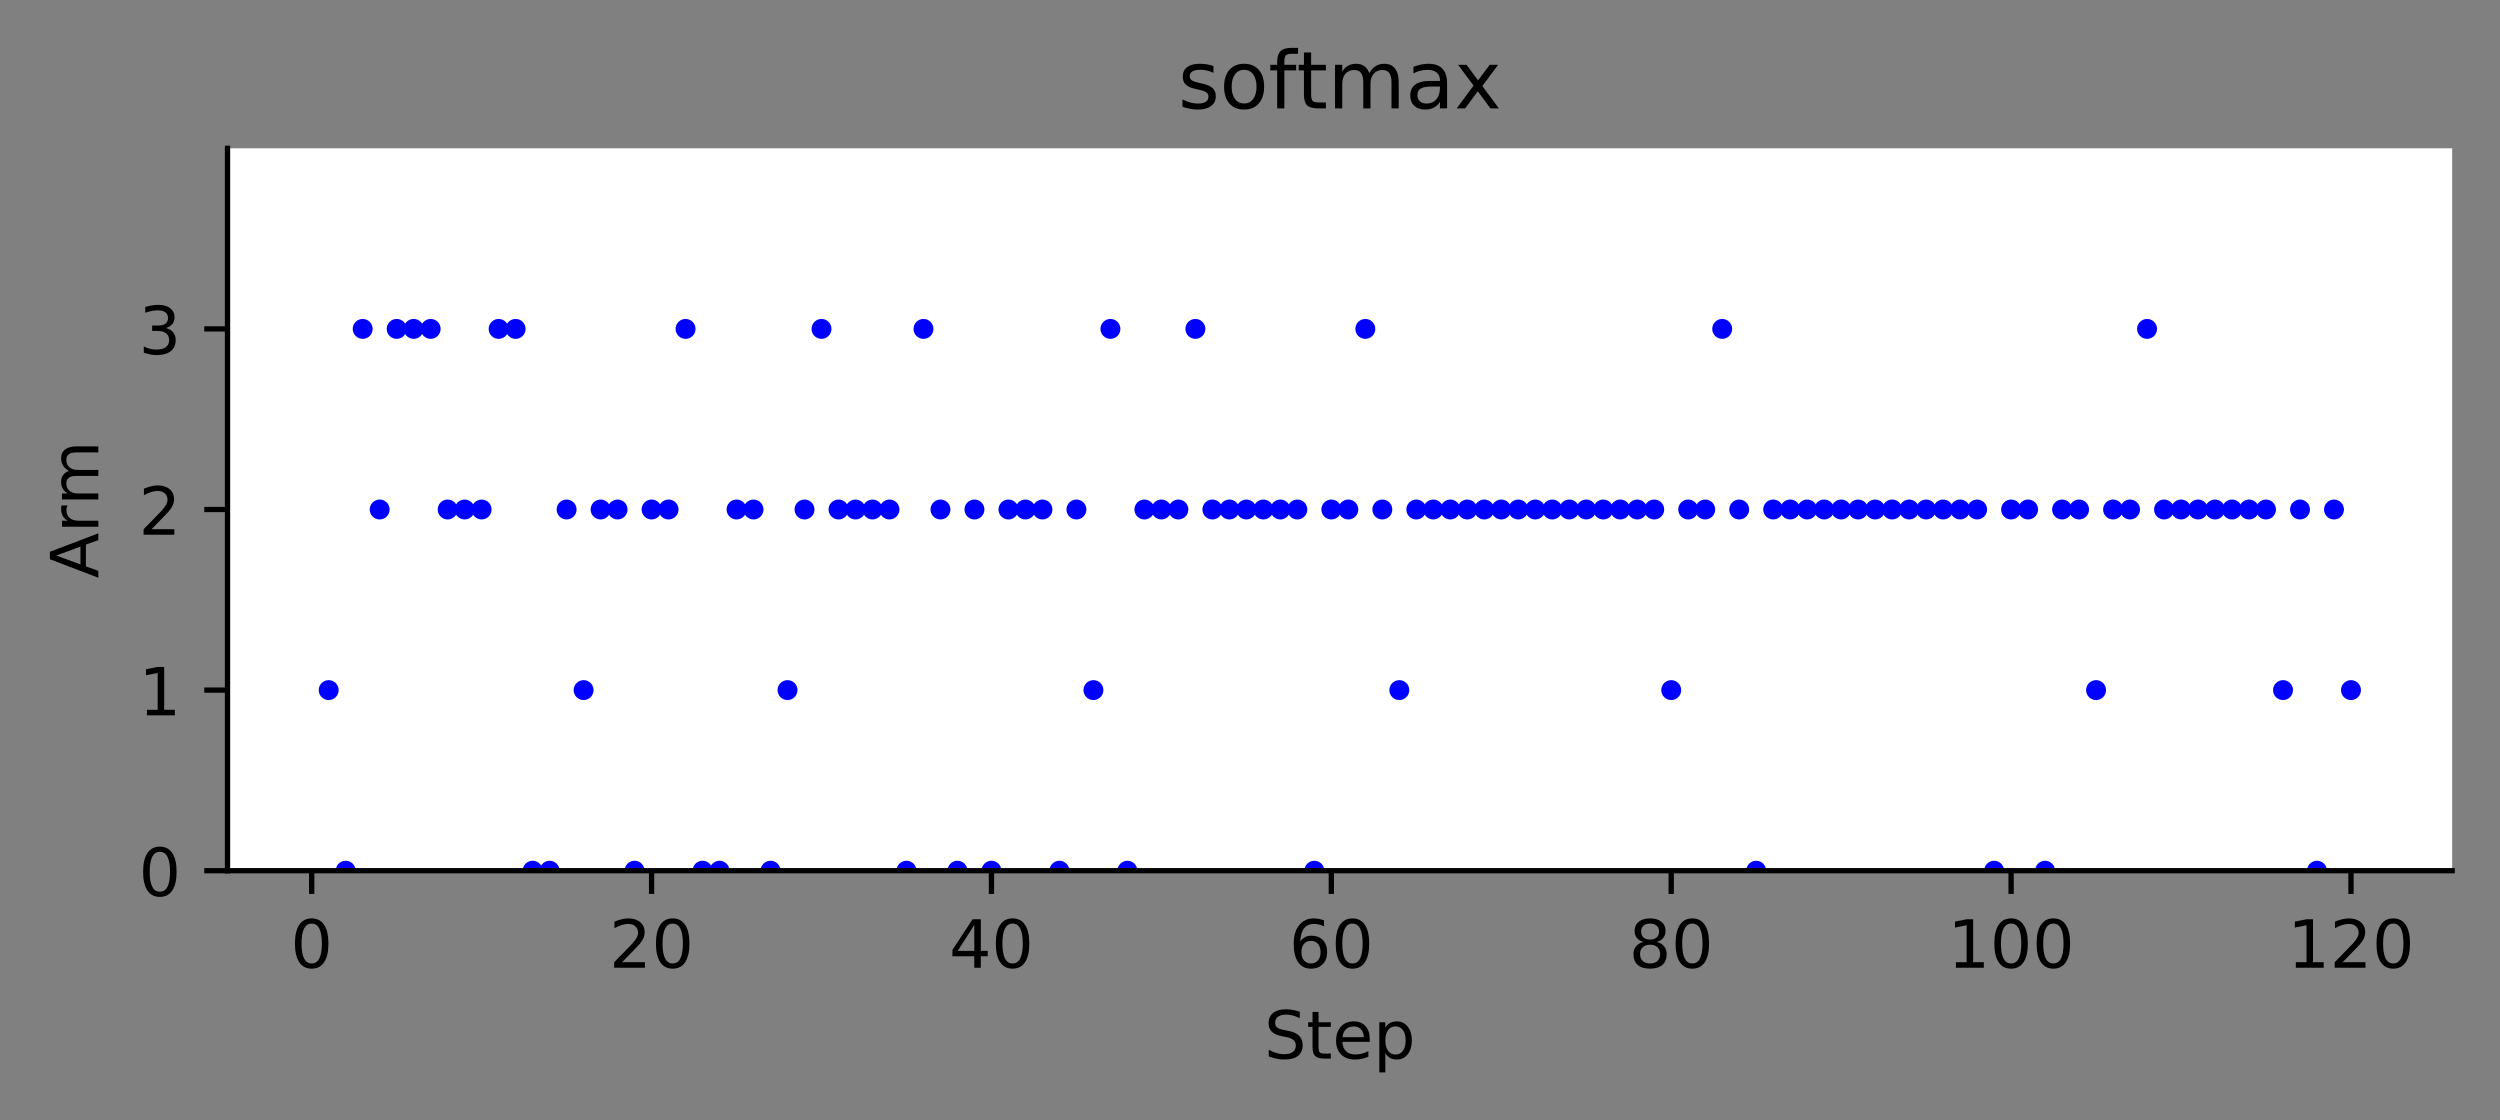 <?xml version="1.0" encoding="utf-8" standalone="no"?>
<!DOCTYPE svg PUBLIC "-//W3C//DTD SVG 1.1//EN"
  "http://www.w3.org/Graphics/SVG/1.1/DTD/svg11.dtd">
<!-- Created with matplotlib (https://matplotlib.org/) -->
<svg height="168.594pt" version="1.1" viewBox="0 0 376.241 168.594" width="376.241pt" xmlns="http://www.w3.org/2000/svg" xmlns:xlink="http://www.w3.org/1999/xlink">
 <rect x="0" y="0" width="376.241" height="168.594" fill="#808080" stroke="none"/>
 <defs>
  <style type="text/css">
*{stroke-linecap:butt;stroke-linejoin:round;}
  </style>
 </defs>
 <g id="figure_1">
  <g id="patch_1">
   <path d="M 0 168.594 
L 376.241 168.594 
L 376.241 0 
L 0 0 
z
" style="fill:none;"/>
  </g>
  <g id="axes_1">
   <g id="patch_2">
    <path d="M 34.241 131.038 
L 369.041 131.038 
L 369.041 22.318 
L 34.241 22.318 
z
" style="fill:#ffffff;"/>
   </g>
   <g id="PathCollection_1">
    <defs>
     <path d="M 0 1 
C 0.265 1 0.52 0.895 0.707 0.707 
C 0.895 0.52 1 0.265 1 0 
C 1 -0.265 0.895 -0.52 0.707 -0.707 
C 0.52 -0.895 0.265 -1 0 -1 
C -0.265 -1 -0.52 -0.895 -0.707 -0.707 
C -0.895 -0.52 -1 -0.265 -1 0 
C -1 0.265 -0.895 0.52 -0.707 0.707 
C -0.52 0.895 -0.265 1 0 1 
z
" id="m18230f8321" style="stroke:#0000ff;"/>
    </defs>
    <g clip-path="url(#pa50f7adcae)">
     <use style="fill:#0000ff;stroke:#0000ff;" x="49.466" xlink:href="#m18230f8321" y="103.858"/>
     <use style="fill:#0000ff;stroke:#0000ff;" x="52.024" xlink:href="#m18230f8321" y="131.038"/>
     <use style="fill:#0000ff;stroke:#0000ff;" x="54.582" xlink:href="#m18230f8321" y="49.498"/>
     <use style="fill:#0000ff;stroke:#0000ff;" x="57.139" xlink:href="#m18230f8321" y="76.678"/>
     <use style="fill:#0000ff;stroke:#0000ff;" x="59.697" xlink:href="#m18230f8321" y="49.498"/>
     <use style="fill:#0000ff;stroke:#0000ff;" x="62.254" xlink:href="#m18230f8321" y="49.498"/>
     <use style="fill:#0000ff;stroke:#0000ff;" x="64.812" xlink:href="#m18230f8321" y="49.498"/>
     <use style="fill:#0000ff;stroke:#0000ff;" x="67.369" xlink:href="#m18230f8321" y="76.678"/>
     <use style="fill:#0000ff;stroke:#0000ff;" x="69.927" xlink:href="#m18230f8321" y="76.678"/>
     <use style="fill:#0000ff;stroke:#0000ff;" x="72.484" xlink:href="#m18230f8321" y="76.678"/>
     <use style="fill:#0000ff;stroke:#0000ff;" x="75.042" xlink:href="#m18230f8321" y="49.498"/>
     <use style="fill:#0000ff;stroke:#0000ff;" x="77.599" xlink:href="#m18230f8321" y="49.498"/>
     <use style="fill:#0000ff;stroke:#0000ff;" x="80.157" xlink:href="#m18230f8321" y="131.038"/>
     <use style="fill:#0000ff;stroke:#0000ff;" x="82.715" xlink:href="#m18230f8321" y="131.038"/>
     <use style="fill:#0000ff;stroke:#0000ff;" x="85.272" xlink:href="#m18230f8321" y="76.678"/>
     <use style="fill:#0000ff;stroke:#0000ff;" x="87.83" xlink:href="#m18230f8321" y="103.858"/>
     <use style="fill:#0000ff;stroke:#0000ff;" x="90.387" xlink:href="#m18230f8321" y="76.678"/>
     <use style="fill:#0000ff;stroke:#0000ff;" x="92.945" xlink:href="#m18230f8321" y="76.678"/>
     <use style="fill:#0000ff;stroke:#0000ff;" x="95.502" xlink:href="#m18230f8321" y="131.038"/>
     <use style="fill:#0000ff;stroke:#0000ff;" x="98.06" xlink:href="#m18230f8321" y="76.678"/>
     <use style="fill:#0000ff;stroke:#0000ff;" x="100.617" xlink:href="#m18230f8321" y="76.678"/>
     <use style="fill:#0000ff;stroke:#0000ff;" x="103.175" xlink:href="#m18230f8321" y="49.498"/>
     <use style="fill:#0000ff;stroke:#0000ff;" x="105.733" xlink:href="#m18230f8321" y="131.038"/>
     <use style="fill:#0000ff;stroke:#0000ff;" x="108.29" xlink:href="#m18230f8321" y="131.038"/>
     <use style="fill:#0000ff;stroke:#0000ff;" x="110.848" xlink:href="#m18230f8321" y="76.678"/>
     <use style="fill:#0000ff;stroke:#0000ff;" x="113.405" xlink:href="#m18230f8321" y="76.678"/>
     <use style="fill:#0000ff;stroke:#0000ff;" x="115.963" xlink:href="#m18230f8321" y="131.038"/>
     <use style="fill:#0000ff;stroke:#0000ff;" x="118.52" xlink:href="#m18230f8321" y="103.858"/>
     <use style="fill:#0000ff;stroke:#0000ff;" x="121.078" xlink:href="#m18230f8321" y="76.678"/>
     <use style="fill:#0000ff;stroke:#0000ff;" x="123.635" xlink:href="#m18230f8321" y="49.498"/>
     <use style="fill:#0000ff;stroke:#0000ff;" x="126.193" xlink:href="#m18230f8321" y="76.678"/>
     <use style="fill:#0000ff;stroke:#0000ff;" x="128.75" xlink:href="#m18230f8321" y="76.678"/>
     <use style="fill:#0000ff;stroke:#0000ff;" x="131.308" xlink:href="#m18230f8321" y="76.678"/>
     <use style="fill:#0000ff;stroke:#0000ff;" x="133.866" xlink:href="#m18230f8321" y="76.678"/>
     <use style="fill:#0000ff;stroke:#0000ff;" x="136.423" xlink:href="#m18230f8321" y="131.038"/>
     <use style="fill:#0000ff;stroke:#0000ff;" x="138.981" xlink:href="#m18230f8321" y="49.498"/>
     <use style="fill:#0000ff;stroke:#0000ff;" x="141.538" xlink:href="#m18230f8321" y="76.678"/>
     <use style="fill:#0000ff;stroke:#0000ff;" x="144.096" xlink:href="#m18230f8321" y="131.038"/>
     <use style="fill:#0000ff;stroke:#0000ff;" x="146.653" xlink:href="#m18230f8321" y="76.678"/>
     <use style="fill:#0000ff;stroke:#0000ff;" x="149.211" xlink:href="#m18230f8321" y="131.038"/>
     <use style="fill:#0000ff;stroke:#0000ff;" x="151.768" xlink:href="#m18230f8321" y="76.678"/>
     <use style="fill:#0000ff;stroke:#0000ff;" x="154.326" xlink:href="#m18230f8321" y="76.678"/>
     <use style="fill:#0000ff;stroke:#0000ff;" x="156.884" xlink:href="#m18230f8321" y="76.678"/>
     <use style="fill:#0000ff;stroke:#0000ff;" x="159.441" xlink:href="#m18230f8321" y="131.038"/>
     <use style="fill:#0000ff;stroke:#0000ff;" x="161.999" xlink:href="#m18230f8321" y="76.678"/>
     <use style="fill:#0000ff;stroke:#0000ff;" x="164.556" xlink:href="#m18230f8321" y="103.858"/>
     <use style="fill:#0000ff;stroke:#0000ff;" x="167.114" xlink:href="#m18230f8321" y="49.498"/>
     <use style="fill:#0000ff;stroke:#0000ff;" x="169.671" xlink:href="#m18230f8321" y="131.038"/>
     <use style="fill:#0000ff;stroke:#0000ff;" x="172.229" xlink:href="#m18230f8321" y="76.678"/>
     <use style="fill:#0000ff;stroke:#0000ff;" x="174.786" xlink:href="#m18230f8321" y="76.678"/>
     <use style="fill:#0000ff;stroke:#0000ff;" x="177.344" xlink:href="#m18230f8321" y="76.678"/>
     <use style="fill:#0000ff;stroke:#0000ff;" x="179.901" xlink:href="#m18230f8321" y="49.498"/>
     <use style="fill:#0000ff;stroke:#0000ff;" x="182.459" xlink:href="#m18230f8321" y="76.678"/>
     <use style="fill:#0000ff;stroke:#0000ff;" x="185.017" xlink:href="#m18230f8321" y="76.678"/>
     <use style="fill:#0000ff;stroke:#0000ff;" x="187.574" xlink:href="#m18230f8321" y="76.678"/>
     <use style="fill:#0000ff;stroke:#0000ff;" x="190.132" xlink:href="#m18230f8321" y="76.678"/>
     <use style="fill:#0000ff;stroke:#0000ff;" x="192.689" xlink:href="#m18230f8321" y="76.678"/>
     <use style="fill:#0000ff;stroke:#0000ff;" x="195.247" xlink:href="#m18230f8321" y="76.678"/>
     <use style="fill:#0000ff;stroke:#0000ff;" x="197.804" xlink:href="#m18230f8321" y="131.038"/>
     <use style="fill:#0000ff;stroke:#0000ff;" x="200.362" xlink:href="#m18230f8321" y="76.678"/>
     <use style="fill:#0000ff;stroke:#0000ff;" x="202.919" xlink:href="#m18230f8321" y="76.678"/>
     <use style="fill:#0000ff;stroke:#0000ff;" x="205.477" xlink:href="#m18230f8321" y="49.498"/>
     <use style="fill:#0000ff;stroke:#0000ff;" x="208.034" xlink:href="#m18230f8321" y="76.678"/>
     <use style="fill:#0000ff;stroke:#0000ff;" x="210.592" xlink:href="#m18230f8321" y="103.858"/>
     <use style="fill:#0000ff;stroke:#0000ff;" x="213.15" xlink:href="#m18230f8321" y="76.678"/>
     <use style="fill:#0000ff;stroke:#0000ff;" x="215.707" xlink:href="#m18230f8321" y="76.678"/>
     <use style="fill:#0000ff;stroke:#0000ff;" x="218.265" xlink:href="#m18230f8321" y="76.678"/>
     <use style="fill:#0000ff;stroke:#0000ff;" x="220.822" xlink:href="#m18230f8321" y="76.678"/>
     <use style="fill:#0000ff;stroke:#0000ff;" x="223.38" xlink:href="#m18230f8321" y="76.678"/>
     <use style="fill:#0000ff;stroke:#0000ff;" x="225.937" xlink:href="#m18230f8321" y="76.678"/>
     <use style="fill:#0000ff;stroke:#0000ff;" x="228.495" xlink:href="#m18230f8321" y="76.678"/>
     <use style="fill:#0000ff;stroke:#0000ff;" x="231.052" xlink:href="#m18230f8321" y="76.678"/>
     <use style="fill:#0000ff;stroke:#0000ff;" x="233.61" xlink:href="#m18230f8321" y="76.678"/>
     <use style="fill:#0000ff;stroke:#0000ff;" x="236.168" xlink:href="#m18230f8321" y="76.678"/>
     <use style="fill:#0000ff;stroke:#0000ff;" x="238.725" xlink:href="#m18230f8321" y="76.678"/>
     <use style="fill:#0000ff;stroke:#0000ff;" x="241.283" xlink:href="#m18230f8321" y="76.678"/>
     <use style="fill:#0000ff;stroke:#0000ff;" x="243.84" xlink:href="#m18230f8321" y="76.678"/>
     <use style="fill:#0000ff;stroke:#0000ff;" x="246.398" xlink:href="#m18230f8321" y="76.678"/>
     <use style="fill:#0000ff;stroke:#0000ff;" x="248.955" xlink:href="#m18230f8321" y="76.678"/>
     <use style="fill:#0000ff;stroke:#0000ff;" x="251.513" xlink:href="#m18230f8321" y="103.858"/>
     <use style="fill:#0000ff;stroke:#0000ff;" x="254.07" xlink:href="#m18230f8321" y="76.678"/>
     <use style="fill:#0000ff;stroke:#0000ff;" x="256.628" xlink:href="#m18230f8321" y="76.678"/>
     <use style="fill:#0000ff;stroke:#0000ff;" x="259.185" xlink:href="#m18230f8321" y="49.498"/>
     <use style="fill:#0000ff;stroke:#0000ff;" x="261.743" xlink:href="#m18230f8321" y="76.678"/>
     <use style="fill:#0000ff;stroke:#0000ff;" x="264.301" xlink:href="#m18230f8321" y="131.038"/>
     <use style="fill:#0000ff;stroke:#0000ff;" x="266.858" xlink:href="#m18230f8321" y="76.678"/>
     <use style="fill:#0000ff;stroke:#0000ff;" x="269.416" xlink:href="#m18230f8321" y="76.678"/>
     <use style="fill:#0000ff;stroke:#0000ff;" x="271.973" xlink:href="#m18230f8321" y="76.678"/>
     <use style="fill:#0000ff;stroke:#0000ff;" x="274.531" xlink:href="#m18230f8321" y="76.678"/>
     <use style="fill:#0000ff;stroke:#0000ff;" x="277.088" xlink:href="#m18230f8321" y="76.678"/>
     <use style="fill:#0000ff;stroke:#0000ff;" x="279.646" xlink:href="#m18230f8321" y="76.678"/>
     <use style="fill:#0000ff;stroke:#0000ff;" x="282.203" xlink:href="#m18230f8321" y="76.678"/>
     <use style="fill:#0000ff;stroke:#0000ff;" x="284.761" xlink:href="#m18230f8321" y="76.678"/>
     <use style="fill:#0000ff;stroke:#0000ff;" x="287.319" xlink:href="#m18230f8321" y="76.678"/>
     <use style="fill:#0000ff;stroke:#0000ff;" x="289.876" xlink:href="#m18230f8321" y="76.678"/>
     <use style="fill:#0000ff;stroke:#0000ff;" x="292.434" xlink:href="#m18230f8321" y="76.678"/>
     <use style="fill:#0000ff;stroke:#0000ff;" x="294.991" xlink:href="#m18230f8321" y="76.678"/>
     <use style="fill:#0000ff;stroke:#0000ff;" x="297.549" xlink:href="#m18230f8321" y="76.678"/>
     <use style="fill:#0000ff;stroke:#0000ff;" x="300.106" xlink:href="#m18230f8321" y="131.038"/>
     <use style="fill:#0000ff;stroke:#0000ff;" x="302.664" xlink:href="#m18230f8321" y="76.678"/>
     <use style="fill:#0000ff;stroke:#0000ff;" x="305.221" xlink:href="#m18230f8321" y="76.678"/>
     <use style="fill:#0000ff;stroke:#0000ff;" x="307.779" xlink:href="#m18230f8321" y="131.038"/>
     <use style="fill:#0000ff;stroke:#0000ff;" x="310.336" xlink:href="#m18230f8321" y="76.678"/>
     <use style="fill:#0000ff;stroke:#0000ff;" x="312.894" xlink:href="#m18230f8321" y="76.678"/>
     <use style="fill:#0000ff;stroke:#0000ff;" x="315.452" xlink:href="#m18230f8321" y="103.858"/>
     <use style="fill:#0000ff;stroke:#0000ff;" x="318.009" xlink:href="#m18230f8321" y="76.678"/>
     <use style="fill:#0000ff;stroke:#0000ff;" x="320.567" xlink:href="#m18230f8321" y="76.678"/>
     <use style="fill:#0000ff;stroke:#0000ff;" x="323.124" xlink:href="#m18230f8321" y="49.498"/>
     <use style="fill:#0000ff;stroke:#0000ff;" x="325.682" xlink:href="#m18230f8321" y="76.678"/>
     <use style="fill:#0000ff;stroke:#0000ff;" x="328.239" xlink:href="#m18230f8321" y="76.678"/>
     <use style="fill:#0000ff;stroke:#0000ff;" x="330.797" xlink:href="#m18230f8321" y="76.678"/>
     <use style="fill:#0000ff;stroke:#0000ff;" x="333.354" xlink:href="#m18230f8321" y="76.678"/>
     <use style="fill:#0000ff;stroke:#0000ff;" x="335.912" xlink:href="#m18230f8321" y="76.678"/>
     <use style="fill:#0000ff;stroke:#0000ff;" x="338.47" xlink:href="#m18230f8321" y="76.678"/>
     <use style="fill:#0000ff;stroke:#0000ff;" x="341.027" xlink:href="#m18230f8321" y="76.678"/>
     <use style="fill:#0000ff;stroke:#0000ff;" x="343.585" xlink:href="#m18230f8321" y="103.858"/>
     <use style="fill:#0000ff;stroke:#0000ff;" x="346.142" xlink:href="#m18230f8321" y="76.678"/>
     <use style="fill:#0000ff;stroke:#0000ff;" x="348.7" xlink:href="#m18230f8321" y="131.038"/>
     <use style="fill:#0000ff;stroke:#0000ff;" x="351.257" xlink:href="#m18230f8321" y="76.678"/>
     <use style="fill:#0000ff;stroke:#0000ff;" x="353.815" xlink:href="#m18230f8321" y="103.858"/>
    </g>
   </g>
   <g id="matplotlib.axis_1">
    <g id="xtick_1">
     <g id="line2d_1">
      <defs>
       <path d="M 0 0 
L 0 3.5 
" id="mbbe7fe53fc" style="stroke:#000000;stroke-width:0.8;"/>
      </defs>
      <g>
       <use style="stroke:#000000;stroke-width:0.8;" x="46.909" xlink:href="#mbbe7fe53fc" y="131.038"/>
      </g>
     </g>
     <g id="text_1">
      <!-- 0 -->
      <defs>
       <path d="M 31.781 66.406 
Q 24.172 66.406 20.328 58.906 
Q 16.5 51.422 16.5 36.375 
Q 16.5 21.391 20.328 13.891 
Q 24.172 6.391 31.781 6.391 
Q 39.453 6.391 43.281 13.891 
Q 47.125 21.391 47.125 36.375 
Q 47.125 51.422 43.281 58.906 
Q 39.453 66.406 31.781 66.406 
z
M 31.781 74.219 
Q 44.047 74.219 50.516 64.516 
Q 56.984 54.828 56.984 36.375 
Q 56.984 17.969 50.516 8.266 
Q 44.047 -1.422 31.781 -1.422 
Q 19.531 -1.422 13.062 8.266 
Q 6.594 17.969 6.594 36.375 
Q 6.594 54.828 13.062 64.516 
Q 19.531 74.219 31.781 74.219 
z
" id="DejaVuSans-48"/>
      </defs>
      <g transform="translate(43.728 145.637)scale(0.1 -0.1)">
       <use xlink:href="#DejaVuSans-48"/>
      </g>
     </g>
    </g>
    <g id="xtick_2">
     <g id="line2d_2">
      <g>
       <use style="stroke:#000000;stroke-width:0.8;" x="98.06" xlink:href="#mbbe7fe53fc" y="131.038"/>
      </g>
     </g>
     <g id="text_2">
      <!-- 20 -->
      <defs>
       <path d="M 19.188 8.297 
L 53.609 8.297 
L 53.609 0 
L 7.328 0 
L 7.328 8.297 
Q 12.938 14.109 22.625 23.891 
Q 32.328 33.688 34.812 36.531 
Q 39.547 41.844 41.422 45.531 
Q 43.312 49.219 43.312 52.781 
Q 43.312 58.594 39.234 62.25 
Q 35.156 65.922 28.609 65.922 
Q 23.969 65.922 18.812 64.312 
Q 13.672 62.703 7.812 59.422 
L 7.812 69.391 
Q 13.766 71.781 18.938 73 
Q 24.125 74.219 28.422 74.219 
Q 39.75 74.219 46.484 68.547 
Q 53.219 62.891 53.219 53.422 
Q 53.219 48.922 51.531 44.891 
Q 49.859 40.875 45.406 35.406 
Q 44.188 33.984 37.641 27.219 
Q 31.109 20.453 19.188 8.297 
z
" id="DejaVuSans-50"/>
      </defs>
      <g transform="translate(91.697 145.637)scale(0.1 -0.1)">
       <use xlink:href="#DejaVuSans-50"/>
       <use x="63.623" xlink:href="#DejaVuSans-48"/>
      </g>
     </g>
    </g>
    <g id="xtick_3">
     <g id="line2d_3">
      <g>
       <use style="stroke:#000000;stroke-width:0.8;" x="149.211" xlink:href="#mbbe7fe53fc" y="131.038"/>
      </g>
     </g>
     <g id="text_3">
      <!-- 40 -->
      <defs>
       <path d="M 37.797 64.312 
L 12.891 25.391 
L 37.797 25.391 
z
M 35.203 72.906 
L 47.609 72.906 
L 47.609 25.391 
L 58.016 25.391 
L 58.016 17.188 
L 47.609 17.188 
L 47.609 0 
L 37.797 0 
L 37.797 17.188 
L 4.891 17.188 
L 4.891 26.703 
z
" id="DejaVuSans-52"/>
      </defs>
      <g transform="translate(142.848 145.637)scale(0.1 -0.1)">
       <use xlink:href="#DejaVuSans-52"/>
       <use x="63.623" xlink:href="#DejaVuSans-48"/>
      </g>
     </g>
    </g>
    <g id="xtick_4">
     <g id="line2d_4">
      <g>
       <use style="stroke:#000000;stroke-width:0.8;" x="200.362" xlink:href="#mbbe7fe53fc" y="131.038"/>
      </g>
     </g>
     <g id="text_4">
      <!-- 60 -->
      <defs>
       <path d="M 33.016 40.375 
Q 26.375 40.375 22.484 35.828 
Q 18.609 31.297 18.609 23.391 
Q 18.609 15.531 22.484 10.953 
Q 26.375 6.391 33.016 6.391 
Q 39.656 6.391 43.531 10.953 
Q 47.406 15.531 47.406 23.391 
Q 47.406 31.297 43.531 35.828 
Q 39.656 40.375 33.016 40.375 
z
M 52.594 71.297 
L 52.594 62.312 
Q 48.875 64.062 45.094 64.984 
Q 41.312 65.922 37.594 65.922 
Q 27.828 65.922 22.672 59.328 
Q 17.531 52.734 16.797 39.406 
Q 19.672 43.656 24.016 45.922 
Q 28.375 48.188 33.594 48.188 
Q 44.578 48.188 50.953 41.516 
Q 57.328 34.859 57.328 23.391 
Q 57.328 12.156 50.688 5.359 
Q 44.047 -1.422 33.016 -1.422 
Q 20.359 -1.422 13.672 8.266 
Q 6.984 17.969 6.984 36.375 
Q 6.984 53.656 15.188 63.938 
Q 23.391 74.219 37.203 74.219 
Q 40.922 74.219 44.703 73.484 
Q 48.484 72.75 52.594 71.297 
z
" id="DejaVuSans-54"/>
      </defs>
      <g transform="translate(193.999 145.637)scale(0.1 -0.1)">
       <use xlink:href="#DejaVuSans-54"/>
       <use x="63.623" xlink:href="#DejaVuSans-48"/>
      </g>
     </g>
    </g>
    <g id="xtick_5">
     <g id="line2d_5">
      <g>
       <use style="stroke:#000000;stroke-width:0.8;" x="251.513" xlink:href="#mbbe7fe53fc" y="131.038"/>
      </g>
     </g>
     <g id="text_5">
      <!-- 80 -->
      <defs>
       <path d="M 31.781 34.625 
Q 24.75 34.625 20.719 30.859 
Q 16.703 27.094 16.703 20.516 
Q 16.703 13.922 20.719 10.156 
Q 24.75 6.391 31.781 6.391 
Q 38.812 6.391 42.859 10.172 
Q 46.922 13.969 46.922 20.516 
Q 46.922 27.094 42.891 30.859 
Q 38.875 34.625 31.781 34.625 
z
M 21.922 38.812 
Q 15.578 40.375 12.031 44.719 
Q 8.5 49.078 8.5 55.328 
Q 8.5 64.062 14.719 69.141 
Q 20.953 74.219 31.781 74.219 
Q 42.672 74.219 48.875 69.141 
Q 55.078 64.062 55.078 55.328 
Q 55.078 49.078 51.531 44.719 
Q 48 40.375 41.703 38.812 
Q 48.828 37.156 52.797 32.312 
Q 56.781 27.484 56.781 20.516 
Q 56.781 9.906 50.312 4.234 
Q 43.844 -1.422 31.781 -1.422 
Q 19.734 -1.422 13.25 4.234 
Q 6.781 9.906 6.781 20.516 
Q 6.781 27.484 10.781 32.312 
Q 14.797 37.156 21.922 38.812 
z
M 18.312 54.391 
Q 18.312 48.734 21.844 45.562 
Q 25.391 42.391 31.781 42.391 
Q 38.141 42.391 41.719 45.562 
Q 45.312 48.734 45.312 54.391 
Q 45.312 60.062 41.719 63.234 
Q 38.141 66.406 31.781 66.406 
Q 25.391 66.406 21.844 63.234 
Q 18.312 60.062 18.312 54.391 
z
" id="DejaVuSans-56"/>
      </defs>
      <g transform="translate(245.15 145.637)scale(0.1 -0.1)">
       <use xlink:href="#DejaVuSans-56"/>
       <use x="63.623" xlink:href="#DejaVuSans-48"/>
      </g>
     </g>
    </g>
    <g id="xtick_6">
     <g id="line2d_6">
      <g>
       <use style="stroke:#000000;stroke-width:0.8;" x="302.664" xlink:href="#mbbe7fe53fc" y="131.038"/>
      </g>
     </g>
     <g id="text_6">
      <!-- 100 -->
      <defs>
       <path d="M 12.406 8.297 
L 28.516 8.297 
L 28.516 63.922 
L 10.984 60.406 
L 10.984 69.391 
L 28.422 72.906 
L 38.281 72.906 
L 38.281 8.297 
L 54.391 8.297 
L 54.391 0 
L 12.406 0 
z
" id="DejaVuSans-49"/>
      </defs>
      <g transform="translate(293.12 145.637)scale(0.1 -0.1)">
       <use xlink:href="#DejaVuSans-49"/>
       <use x="63.623" xlink:href="#DejaVuSans-48"/>
       <use x="127.246" xlink:href="#DejaVuSans-48"/>
      </g>
     </g>
    </g>
    <g id="xtick_7">
     <g id="line2d_7">
      <g>
       <use style="stroke:#000000;stroke-width:0.8;" x="353.815" xlink:href="#mbbe7fe53fc" y="131.038"/>
      </g>
     </g>
     <g id="text_7">
      <!-- 120 -->
      <g transform="translate(344.271 145.637)scale(0.1 -0.1)">
       <use xlink:href="#DejaVuSans-49"/>
       <use x="63.623" xlink:href="#DejaVuSans-50"/>
       <use x="127.246" xlink:href="#DejaVuSans-48"/>
      </g>
     </g>
    </g>
    <g id="text_8">
     <!-- Step -->
     <defs>
      <path d="M 53.516 70.516 
L 53.516 60.891 
Q 47.906 63.578 42.922 64.891 
Q 37.938 66.219 33.297 66.219 
Q 25.25 66.219 20.875 63.094 
Q 16.5 59.969 16.5 54.203 
Q 16.5 49.359 19.406 46.891 
Q 22.312 44.438 30.422 42.922 
L 36.375 41.703 
Q 47.406 39.594 52.656 34.297 
Q 57.906 29 57.906 20.125 
Q 57.906 9.516 50.797 4.047 
Q 43.703 -1.422 29.984 -1.422 
Q 24.812 -1.422 18.969 -0.25 
Q 13.141 0.922 6.891 3.219 
L 6.891 13.375 
Q 12.891 10.016 18.656 8.297 
Q 24.422 6.594 29.984 6.594 
Q 38.422 6.594 43.016 9.906 
Q 47.609 13.234 47.609 19.391 
Q 47.609 24.75 44.312 27.781 
Q 41.016 30.812 33.5 32.328 
L 27.484 33.5 
Q 16.453 35.688 11.516 40.375 
Q 6.594 45.062 6.594 53.422 
Q 6.594 63.094 13.406 68.656 
Q 20.219 74.219 32.172 74.219 
Q 37.312 74.219 42.625 73.281 
Q 47.953 72.359 53.516 70.516 
z
" id="DejaVuSans-83"/>
      <path d="M 18.312 70.219 
L 18.312 54.688 
L 36.812 54.688 
L 36.812 47.703 
L 18.312 47.703 
L 18.312 18.016 
Q 18.312 11.328 20.141 9.422 
Q 21.969 7.516 27.594 7.516 
L 36.812 7.516 
L 36.812 0 
L 27.594 0 
Q 17.188 0 13.234 3.875 
Q 9.281 7.766 9.281 18.016 
L 9.281 47.703 
L 2.688 47.703 
L 2.688 54.688 
L 9.281 54.688 
L 9.281 70.219 
z
" id="DejaVuSans-116"/>
      <path d="M 56.203 29.594 
L 56.203 25.203 
L 14.891 25.203 
Q 15.484 15.922 20.484 11.062 
Q 25.484 6.203 34.422 6.203 
Q 39.594 6.203 44.453 7.469 
Q 49.312 8.734 54.109 11.281 
L 54.109 2.781 
Q 49.266 0.734 44.188 -0.344 
Q 39.109 -1.422 33.891 -1.422 
Q 20.797 -1.422 13.156 6.188 
Q 5.516 13.812 5.516 26.812 
Q 5.516 40.234 12.766 48.109 
Q 20.016 56 32.328 56 
Q 43.359 56 49.781 48.891 
Q 56.203 41.797 56.203 29.594 
z
M 47.219 32.234 
Q 47.125 39.594 43.094 43.984 
Q 39.062 48.391 32.422 48.391 
Q 24.906 48.391 20.391 44.141 
Q 15.875 39.891 15.188 32.172 
z
" id="DejaVuSans-101"/>
      <path d="M 18.109 8.203 
L 18.109 -20.797 
L 9.078 -20.797 
L 9.078 54.688 
L 18.109 54.688 
L 18.109 46.391 
Q 20.953 51.266 25.266 53.625 
Q 29.594 56 35.594 56 
Q 45.562 56 51.781 48.094 
Q 58.016 40.188 58.016 27.297 
Q 58.016 14.406 51.781 6.484 
Q 45.562 -1.422 35.594 -1.422 
Q 29.594 -1.422 25.266 0.953 
Q 20.953 3.328 18.109 8.203 
z
M 48.688 27.297 
Q 48.688 37.203 44.609 42.844 
Q 40.531 48.484 33.406 48.484 
Q 26.266 48.484 22.188 42.844 
Q 18.109 37.203 18.109 27.297 
Q 18.109 17.391 22.188 11.75 
Q 26.266 6.109 33.406 6.109 
Q 40.531 6.109 44.609 11.75 
Q 48.688 17.391 48.688 27.297 
z
" id="DejaVuSans-112"/>
     </defs>
     <g transform="translate(190.255 159.315)scale(0.1 -0.1)">
      <use xlink:href="#DejaVuSans-83"/>
      <use x="63.477" xlink:href="#DejaVuSans-116"/>
      <use x="102.686" xlink:href="#DejaVuSans-101"/>
      <use x="164.209" xlink:href="#DejaVuSans-112"/>
     </g>
    </g>
   </g>
   <g id="matplotlib.axis_2">
    <g id="ytick_1">
     <g id="line2d_8">
      <defs>
       <path d="M 0 0 
L -3.5 0 
" id="m6bbb28f7ca" style="stroke:#000000;stroke-width:0.8;"/>
      </defs>
      <g>
       <use style="stroke:#000000;stroke-width:0.8;" x="34.241" xlink:href="#m6bbb28f7ca" y="131.038"/>
      </g>
     </g>
     <g id="text_9">
      <!-- 0 -->
      <g transform="translate(20.878 134.837)scale(0.1 -0.1)">
       <use xlink:href="#DejaVuSans-48"/>
      </g>
     </g>
    </g>
    <g id="ytick_2">
     <g id="line2d_9">
      <g>
       <use style="stroke:#000000;stroke-width:0.8;" x="34.241" xlink:href="#m6bbb28f7ca" y="103.858"/>
      </g>
     </g>
     <g id="text_10">
      <!-- 1 -->
      <g transform="translate(20.878 107.657)scale(0.1 -0.1)">
       <use xlink:href="#DejaVuSans-49"/>
      </g>
     </g>
    </g>
    <g id="ytick_3">
     <g id="line2d_10">
      <g>
       <use style="stroke:#000000;stroke-width:0.8;" x="34.241" xlink:href="#m6bbb28f7ca" y="76.678"/>
      </g>
     </g>
     <g id="text_11">
      <!-- 2 -->
      <g transform="translate(20.878 80.477)scale(0.1 -0.1)">
       <use xlink:href="#DejaVuSans-50"/>
      </g>
     </g>
    </g>
    <g id="ytick_4">
     <g id="line2d_11">
      <g>
       <use style="stroke:#000000;stroke-width:0.8;" x="34.241" xlink:href="#m6bbb28f7ca" y="49.498"/>
      </g>
     </g>
     <g id="text_12">
      <!-- 3 -->
      <defs>
       <path d="M 40.578 39.312 
Q 47.656 37.797 51.625 33 
Q 55.609 28.219 55.609 21.188 
Q 55.609 10.406 48.188 4.484 
Q 40.766 -1.422 27.094 -1.422 
Q 22.516 -1.422 17.656 -0.516 
Q 12.797 0.391 7.625 2.203 
L 7.625 11.719 
Q 11.719 9.328 16.594 8.109 
Q 21.484 6.891 26.812 6.891 
Q 36.078 6.891 40.938 10.547 
Q 45.797 14.203 45.797 21.188 
Q 45.797 27.641 41.281 31.266 
Q 36.766 34.906 28.719 34.906 
L 20.219 34.906 
L 20.219 43.016 
L 29.109 43.016 
Q 36.375 43.016 40.234 45.922 
Q 44.094 48.828 44.094 54.297 
Q 44.094 59.906 40.109 62.906 
Q 36.141 65.922 28.719 65.922 
Q 24.656 65.922 20.016 65.031 
Q 15.375 64.156 9.812 62.312 
L 9.812 71.094 
Q 15.438 72.656 20.344 73.438 
Q 25.25 74.219 29.594 74.219 
Q 40.828 74.219 47.359 69.109 
Q 53.906 64.016 53.906 55.328 
Q 53.906 49.266 50.438 45.094 
Q 46.969 40.922 40.578 39.312 
z
" id="DejaVuSans-51"/>
      </defs>
      <g transform="translate(20.878 53.297)scale(0.1 -0.1)">
       <use xlink:href="#DejaVuSans-51"/>
      </g>
     </g>
    </g>
    <g id="text_13">
     <!-- Arm -->
     <defs>
      <path d="M 34.188 63.188 
L 20.797 26.906 
L 47.609 26.906 
z
M 28.609 72.906 
L 39.797 72.906 
L 67.578 0 
L 57.328 0 
L 50.688 18.703 
L 17.828 18.703 
L 11.188 0 
L 0.781 0 
z
" id="DejaVuSans-65"/>
      <path d="M 41.109 46.297 
Q 39.594 47.172 37.812 47.578 
Q 36.031 48 33.891 48 
Q 26.266 48 22.188 43.047 
Q 18.109 38.094 18.109 28.812 
L 18.109 0 
L 9.078 0 
L 9.078 54.688 
L 18.109 54.688 
L 18.109 46.188 
Q 20.953 51.172 25.484 53.578 
Q 30.031 56 36.531 56 
Q 37.453 56 38.578 55.875 
Q 39.703 55.766 41.062 55.516 
z
" id="DejaVuSans-114"/>
      <path d="M 52 44.188 
Q 55.375 50.25 60.062 53.125 
Q 64.75 56 71.094 56 
Q 79.641 56 84.281 50.016 
Q 88.922 44.047 88.922 33.016 
L 88.922 0 
L 79.891 0 
L 79.891 32.719 
Q 79.891 40.578 77.094 44.375 
Q 74.312 48.188 68.609 48.188 
Q 61.625 48.188 57.562 43.547 
Q 53.516 38.922 53.516 30.906 
L 53.516 0 
L 44.484 0 
L 44.484 32.719 
Q 44.484 40.625 41.703 44.406 
Q 38.922 48.188 33.109 48.188 
Q 26.219 48.188 22.156 43.531 
Q 18.109 38.875 18.109 30.906 
L 18.109 0 
L 9.078 0 
L 9.078 54.688 
L 18.109 54.688 
L 18.109 46.188 
Q 21.188 51.219 25.484 53.609 
Q 29.781 56 35.688 56 
Q 41.656 56 45.828 52.969 
Q 50 49.953 52 44.188 
z
" id="DejaVuSans-109"/>
     </defs>
     <g transform="translate(14.798 87.023)rotate(-90)scale(0.1 -0.1)">
      <use xlink:href="#DejaVuSans-65"/>
      <use x="68.408" xlink:href="#DejaVuSans-114"/>
      <use x="109.506" xlink:href="#DejaVuSans-109"/>
     </g>
    </g>
   </g>
   <g id="patch_3">
    <path d="M 34.241 131.038 
L 34.241 22.318 
" style="fill:none;stroke:#000000;stroke-linecap:square;stroke-linejoin:miter;stroke-width:0.8;"/>
   </g>
   <g id="patch_4">
    <path d="M 34.241 131.038 
L 369.041 131.038 
" style="fill:none;stroke:#000000;stroke-linecap:square;stroke-linejoin:miter;stroke-width:0.8;"/>
   </g>
   <g id="text_14">
    <!-- softmax -->
    <defs>
     <path d="M 44.281 53.078 
L 44.281 44.578 
Q 40.484 46.531 36.375 47.5 
Q 32.281 48.484 27.875 48.484 
Q 21.188 48.484 17.844 46.438 
Q 14.5 44.391 14.5 40.281 
Q 14.5 37.156 16.891 35.375 
Q 19.281 33.594 26.516 31.984 
L 29.594 31.297 
Q 39.156 29.25 43.188 25.516 
Q 47.219 21.781 47.219 15.094 
Q 47.219 7.469 41.188 3.016 
Q 35.156 -1.422 24.609 -1.422 
Q 20.219 -1.422 15.453 -0.562 
Q 10.688 0.297 5.422 2 
L 5.422 11.281 
Q 10.406 8.688 15.234 7.391 
Q 20.062 6.109 24.812 6.109 
Q 31.156 6.109 34.562 8.281 
Q 37.984 10.453 37.984 14.406 
Q 37.984 18.062 35.516 20.016 
Q 33.062 21.969 24.703 23.781 
L 21.578 24.516 
Q 13.234 26.266 9.516 29.906 
Q 5.812 33.547 5.812 39.891 
Q 5.812 47.609 11.281 51.797 
Q 16.75 56 26.812 56 
Q 31.781 56 36.172 55.266 
Q 40.578 54.547 44.281 53.078 
z
" id="DejaVuSans-115"/>
     <path d="M 30.609 48.391 
Q 23.391 48.391 19.188 42.75 
Q 14.984 37.109 14.984 27.297 
Q 14.984 17.484 19.156 11.844 
Q 23.344 6.203 30.609 6.203 
Q 37.797 6.203 41.984 11.859 
Q 46.188 17.531 46.188 27.297 
Q 46.188 37.016 41.984 42.703 
Q 37.797 48.391 30.609 48.391 
z
M 30.609 56 
Q 42.328 56 49.016 48.375 
Q 55.719 40.766 55.719 27.297 
Q 55.719 13.875 49.016 6.219 
Q 42.328 -1.422 30.609 -1.422 
Q 18.844 -1.422 12.172 6.219 
Q 5.516 13.875 5.516 27.297 
Q 5.516 40.766 12.172 48.375 
Q 18.844 56 30.609 56 
z
" id="DejaVuSans-111"/>
     <path d="M 37.109 75.984 
L 37.109 68.5 
L 28.516 68.5 
Q 23.688 68.5 21.797 66.547 
Q 19.922 64.594 19.922 59.516 
L 19.922 54.688 
L 34.719 54.688 
L 34.719 47.703 
L 19.922 47.703 
L 19.922 0 
L 10.891 0 
L 10.891 47.703 
L 2.297 47.703 
L 2.297 54.688 
L 10.891 54.688 
L 10.891 58.5 
Q 10.891 67.625 15.141 71.797 
Q 19.391 75.984 28.609 75.984 
z
" id="DejaVuSans-102"/>
     <path d="M 34.281 27.484 
Q 23.391 27.484 19.188 25 
Q 14.984 22.516 14.984 16.5 
Q 14.984 11.719 18.141 8.906 
Q 21.297 6.109 26.703 6.109 
Q 34.188 6.109 38.703 11.406 
Q 43.219 16.703 43.219 25.484 
L 43.219 27.484 
z
M 52.203 31.203 
L 52.203 0 
L 43.219 0 
L 43.219 8.297 
Q 40.141 3.328 35.547 0.953 
Q 30.953 -1.422 24.312 -1.422 
Q 15.922 -1.422 10.953 3.297 
Q 6 8.016 6 15.922 
Q 6 25.141 12.172 29.828 
Q 18.359 34.516 30.609 34.516 
L 43.219 34.516 
L 43.219 35.406 
Q 43.219 41.609 39.141 45 
Q 35.062 48.391 27.688 48.391 
Q 23 48.391 18.547 47.266 
Q 14.109 46.141 10.016 43.891 
L 10.016 52.203 
Q 14.938 54.109 19.578 55.047 
Q 24.219 56 28.609 56 
Q 40.484 56 46.344 49.844 
Q 52.203 43.703 52.203 31.203 
z
" id="DejaVuSans-97"/>
     <path d="M 54.891 54.688 
L 35.109 28.078 
L 55.906 0 
L 45.312 0 
L 29.391 21.484 
L 13.484 0 
L 2.875 0 
L 24.125 28.609 
L 4.688 54.688 
L 15.281 54.688 
L 29.781 35.203 
L 44.281 54.688 
z
" id="DejaVuSans-120"/>
    </defs>
    <g transform="translate(177.308 16.318)scale(0.12 -0.12)">
     <use xlink:href="#DejaVuSans-115"/>
     <use x="52.1" xlink:href="#DejaVuSans-111"/>
     <use x="113.281" xlink:href="#DejaVuSans-102"/>
     <use x="148.471" xlink:href="#DejaVuSans-116"/>
     <use x="187.68" xlink:href="#DejaVuSans-109"/>
     <use x="285.092" xlink:href="#DejaVuSans-97"/>
     <use x="346.371" xlink:href="#DejaVuSans-120"/>
    </g>
   </g>
  </g>
 </g>
 <defs>
  <clipPath id="pa50f7adcae">
   <rect height="108.72" width="334.8" x="34.241" y="22.318"/>
  </clipPath>
 </defs>
</svg>